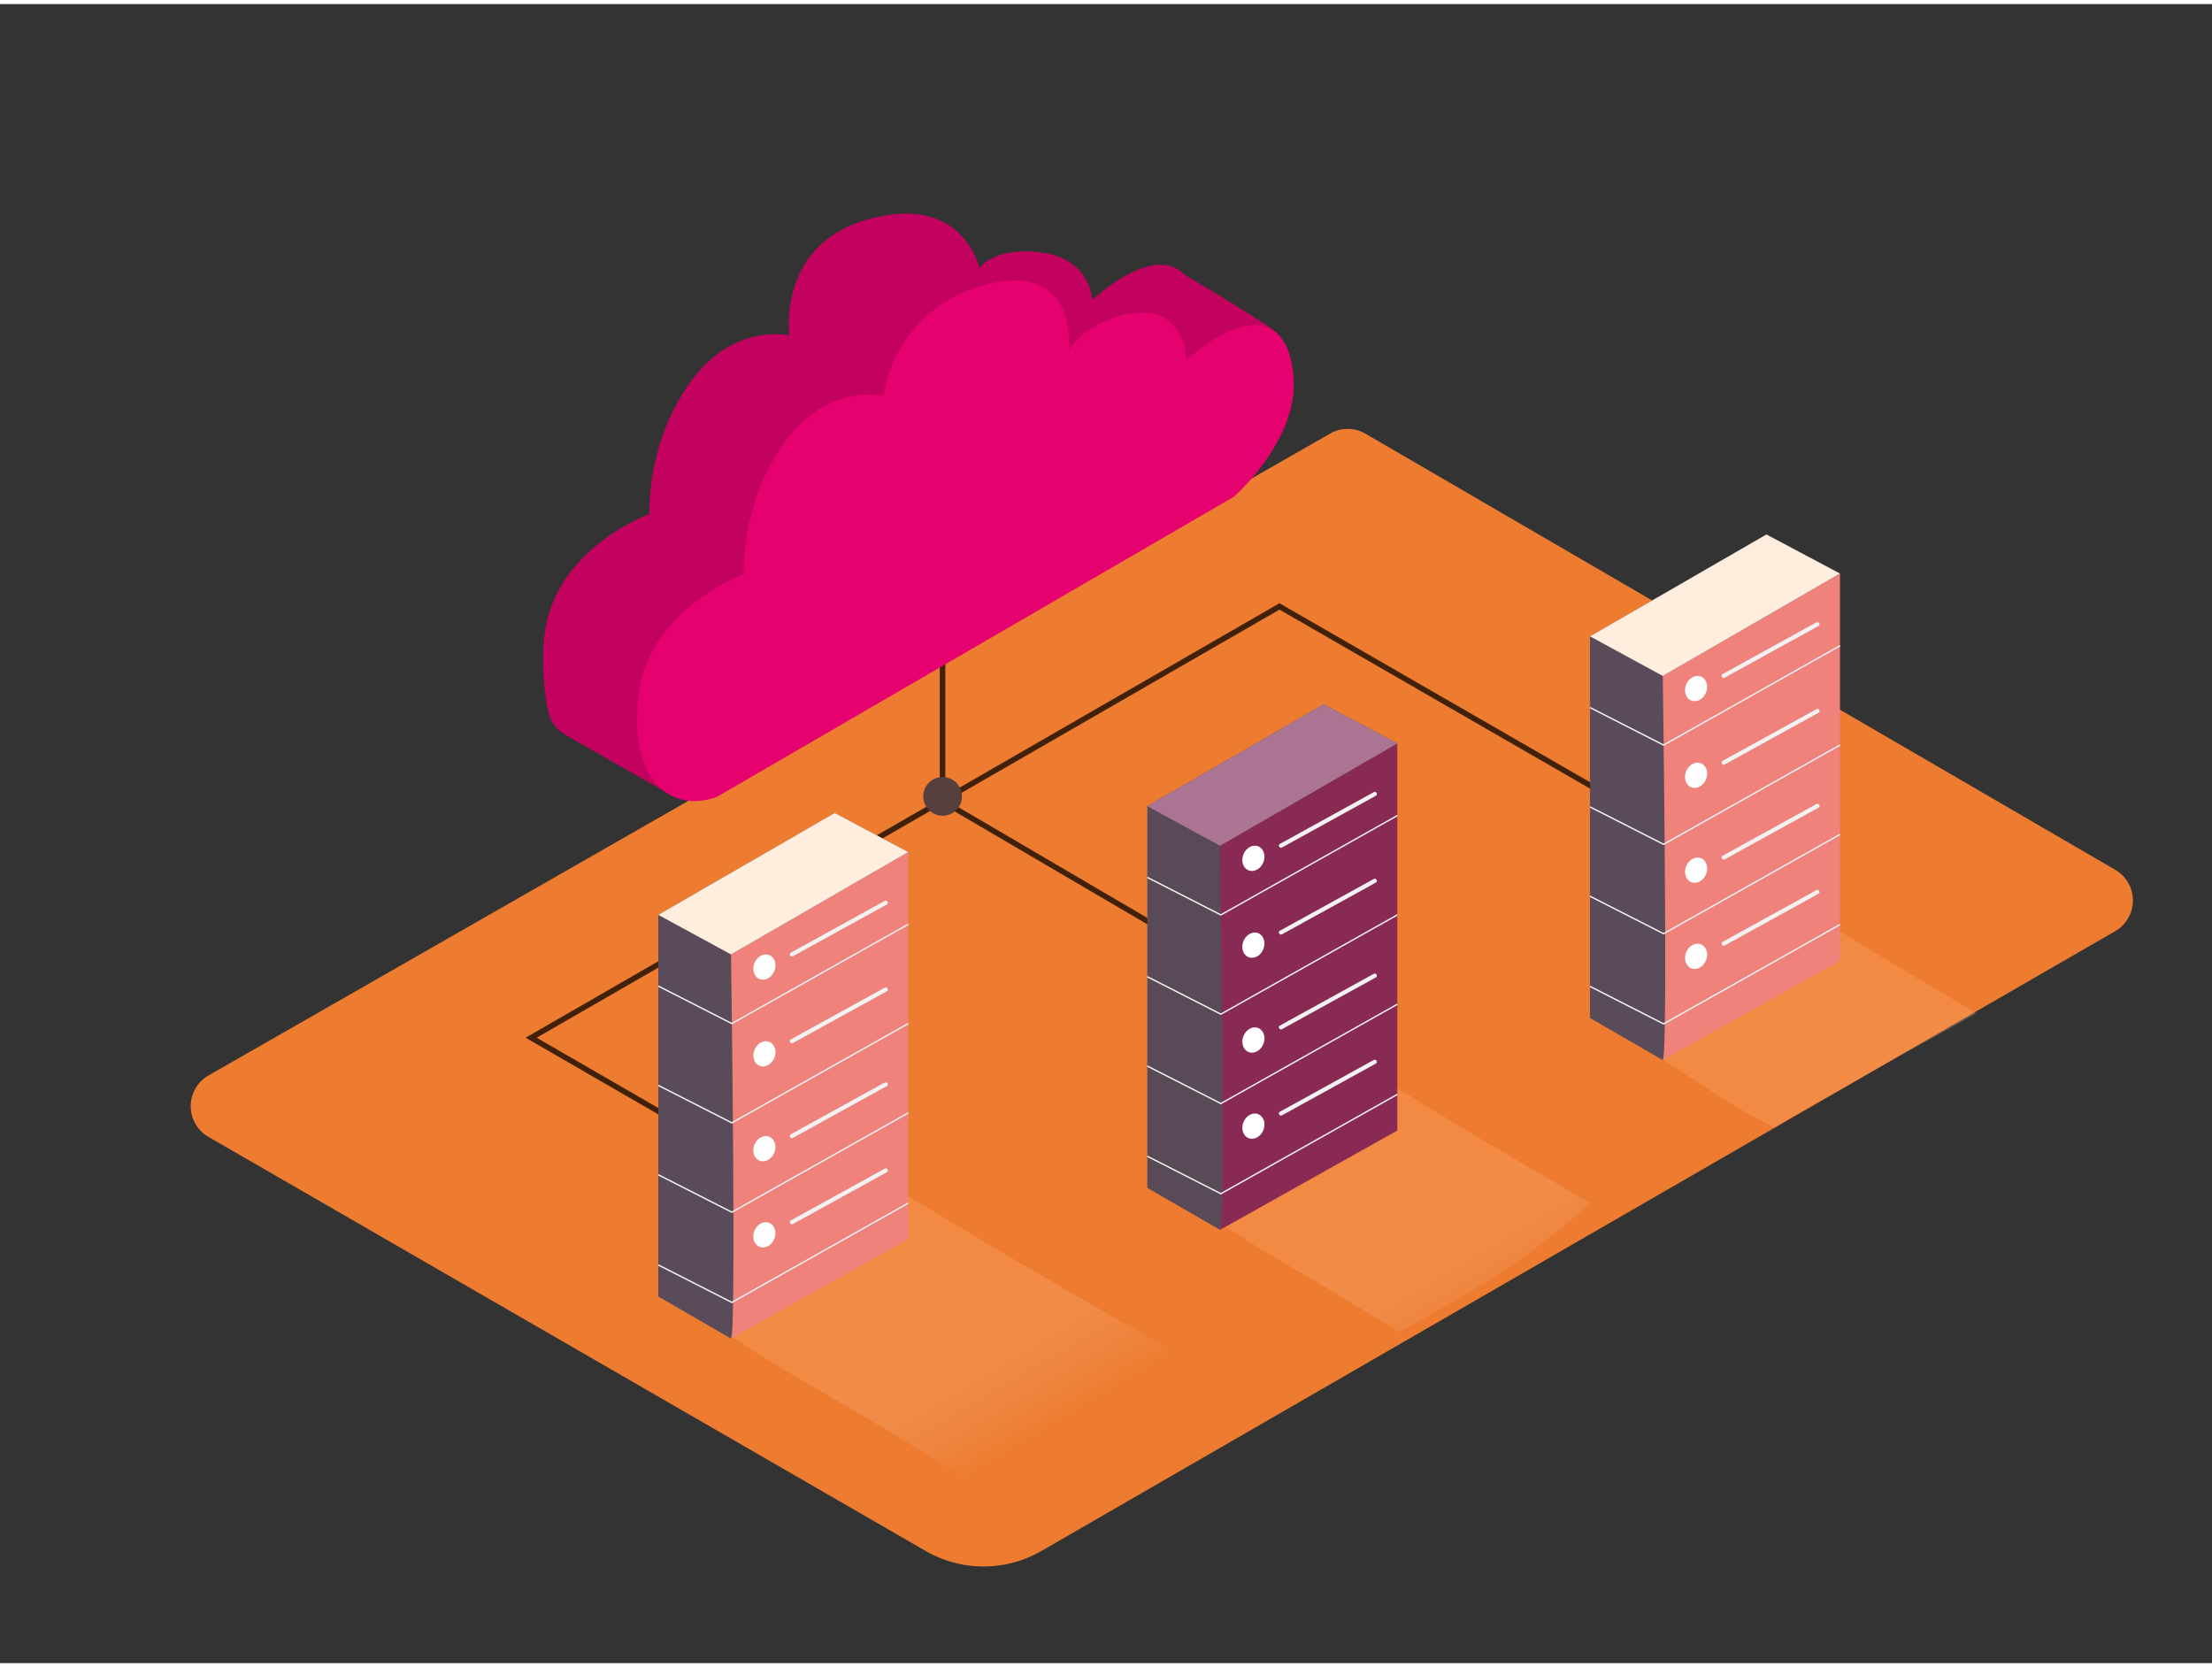 <svg xmlns="http://www.w3.org/2000/svg" xmlns:xlink="http://www.w3.org/1999/xlink" viewBox="0 0 400 300" width="406" height="306" class="illustration styles_illustrationTablet__1DWOa"><rect x="0" y="0" width="400" height="300" fill="#333333" stroke="none"/><defs><linearGradient id="linear-gradient" x1="183.98" y1="260.7" x2="168.58" y2="234.89" gradientUnits="userSpaceOnUse"><stop offset="0" stop-color="#fff" stop-opacity="0"></stop><stop offset="0.99" stop-color="#ffa86a"></stop></linearGradient><linearGradient id="linear-gradient-2" x1="264.75" y1="243.44" x2="249.61" y2="218.08" xlink:href="#linear-gradient"></linearGradient><linearGradient id="linear-gradient-3" x1="345.64" y1="218.7" x2="330.9" y2="194.02" xlink:href="#linear-gradient"></linearGradient></defs><title>151-160</title><g style="isolation: isolate;"><g id="Layer_2" data-name="Layer 2"><path d="M382.51,156.55,246.91,77.68a6.41,6.41,0,0,0-6.41,0L37.71,193.73a6.41,6.41,0,0,0,0,11.12l129.68,74.87a20.93,20.93,0,0,0,20.93,0L382.5,167.64A6.41,6.41,0,0,0,382.51,156.55Z" fill="#ed7c31"></path><polyline points="128.43 205.62 96.05 186.91 231.37 108.92 298.75 147.75" fill="none" stroke="#42210b" stroke-miterlimit="10"></polyline><polyline points="233.96 181.35 170.44 144.12 170.44 108.92" fill="none" stroke="#42210b" stroke-miterlimit="10"></polyline><path d="M231,59.59C229.87,58.18,214.31,49,214.31,49l0,.08c-3.19-3.53-9.11-2.29-16.8,4.4,0,0-.27-7.35-9.07-8.53s-11.32,2.82-11.32,2.82-3-13.93-20.62-8.7c-16,4.75-13.77,20.87-13.77,20.87s-10-2.5-17.93,8.47-7.36,23.8-7.36,23.8-16.76,6.07-18.89,21.3a37.36,37.36,0,0,0-.33,4l0,.39a45.58,45.58,0,0,0,.88,9.78,6.37,6.37,0,0,0,3.12,4.44l17.77,10.14a25.37,25.37,0,0,0-1.81-13l88-51.08s6.73-5.92,9.56-13.76l6.77-1.75S232.09,61,231,59.59Z" fill="#e5016e"></path><path d="M231,59.59C229.87,58.18,214.31,49,214.31,49l0,.08c-3.19-3.53-9.11-2.29-16.8,4.4,0,0-.27-7.35-9.07-8.53s-11.32,2.82-11.32,2.82-3-13.93-20.62-8.7c-16,4.75-13.77,20.87-13.77,20.87s-10-2.5-17.93,8.47-7.36,23.8-7.36,23.8-16.76,6.07-18.89,21.3a37.36,37.36,0,0,0-.33,4l0,.39a45.58,45.58,0,0,0,.88,9.78,6.37,6.37,0,0,0,3.12,4.44l17.77,10.14a25.37,25.37,0,0,0-1.81-13l88-51.08s6.73-5.92,9.56-13.76l6.77-1.75S232.09,61,231,59.59Z" opacity="0.15"></path><path d="M129.61,143.38l93.56-54.32S234.64,79,233.93,67.73s-8.17-13.1-19.37-3.35c0,0-.23-9.45-9.07-8.53s-12.19,6.7-12.19,6.7,1.76-16.8-15.9-11.57a24.56,24.56,0,0,0-17.63,19.86s-10-2.5-17.93,8.47-7.36,23.8-7.36,23.8-16.76,6.07-18.89,21.3S120.77,146.5,129.61,143.38Z" fill="#e5016e"></path><circle cx="170.45" cy="143.27" r="3.5" fill="#56403d"></circle><path d="M143.07,247.72c15.11,8.64,29.93,17.76,44.68,27a236.06,236.06,0,0,0,39.09-23.19c-21.15-11-57.08-32.47-70.13-40.63l-37.65,22C127.43,237.29,135.29,243.27,143.07,247.72Z" opacity="0.32" fill="url(#linear-gradient)" style="mix-blend-mode: multiply;"></path><path d="M287.53,216.86c-17.18-10-35.2-20.92-43.55-26.21l-36.5,21.58c8.12,4.31,15.74,10.18,23.28,14.55s14.89,8.79,22.25,13.32C268.78,231.4,275.6,227.41,287.53,216.86Z" opacity="0.32" fill="url(#linear-gradient-2)" style="mix-blend-mode: multiply;"></path><path d="M336.28,194.32c5.76-3.43,15.3-8.46,21.1-11.84-11.79-6.92-22.48-13.39-28.34-17.06l-36,21c8,4.2,15.52,9.92,23,14.18,1.28.73,3.6,1.84,4.88,2.58C327.18,199.16,329.85,198.15,336.28,194.32Z" opacity="0.32" fill="url(#linear-gradient-3)" style="mix-blend-mode: multiply;"></path><polyline points="252.68 133.69 239.37 126.62 207.47 145.04 207.47 214.06 220.62 221.66" fill="#584a57"></polyline><path d="M220.62,221.66c1-.08,0-69.46,0-69.46l32.06-18.51v70Z" fill="#892a54"></path><polyline points="252.68 146.74 220.77 164.7 207.47 157.92" fill="none" stroke="#f2f2f2" stroke-miterlimit="10" stroke-width="0.25"></polyline><polyline points="252.68 164.7 220.77 182.65 207.47 175.88" fill="none" stroke="#f2f2f2" stroke-miterlimit="10" stroke-width="0.25"></polyline><polyline points="252.68 180.86 220.77 198.81 207.47 192.03" fill="none" stroke="#f2f2f2" stroke-miterlimit="10" stroke-width="0.25"></polyline><polyline points="252.68 197.16 220.77 215.12 207.47 208.34" fill="none" stroke="#f2f2f2" stroke-miterlimit="10" stroke-width="0.25"></polyline><polygon points="220.62 152.2 207.47 145.04 239.37 126.62 252.68 133.69 220.62 152.2" fill="#ab7493"></polygon><ellipse cx="226.66" cy="154.48" rx="2.34" ry="1.94" transform="translate(-2.23 305.64) rotate(-67.72)" fill="#fff"></ellipse><path d="M248.43,142.5l-17,9.37c-.42.23,0,.88.38.65l17-9.37c.42-.23,0-.88-.38-.65Z" fill="#f2f2f2"></path><ellipse cx="226.66" cy="170.18" rx="2.34" ry="1.94" transform="translate(-16.76 315.39) rotate(-67.72)" fill="#fff"></ellipse><path d="M248.43,158.2l-17,9.37c-.42.23,0,.88.38.65l17-9.37c.42-.23,0-.88-.38-.65Z" fill="#f2f2f2"></path><ellipse cx="226.66" cy="187.34" rx="2.34" ry="1.94" transform="translate(-32.63 326.04) rotate(-67.72)" fill="#fff"></ellipse><path d="M248.43,175.35l-17,9.37c-.42.23,0,.88.38.65l17-9.37c.42-.23,0-.88-.38-.65Z" fill="#f2f2f2"></path><ellipse cx="226.66" cy="202.91" rx="2.34" ry="1.94" transform="translate(-47.04 335.71) rotate(-67.72)" fill="#fff"></ellipse><path d="M248.43,190.93l-17,9.37c-.42.23,0,.88.38.65l17-9.37c.42-.23,0-.88-.38-.65Z" fill="#f2f2f2"></path><polyline points="164.24 153.34 150.94 146.27 119.04 164.69 119.04 233.71 132.19 241.31" fill="#594b5a"></polyline><path d="M132.19,241.31c1-.08,0-69.46,0-69.46l32.06-18.51v70Z" fill="#ef827b"></path><polyline points="164.24 166.4 132.34 184.35 119.04 177.57" fill="none" stroke="#f2f2f2" stroke-miterlimit="10" stroke-width="0.25"></polyline><polyline points="164.24 184.35 132.34 202.3 119.04 195.53" fill="none" stroke="#f2f2f2" stroke-miterlimit="10" stroke-width="0.25"></polyline><polyline points="164.24 200.51 132.34 218.46 119.04 211.69" fill="none" stroke="#f2f2f2" stroke-miterlimit="10" stroke-width="0.25"></polyline><polyline points="164.24 216.82 132.34 234.77 119.04 228" fill="none" stroke="#f2f2f2" stroke-miterlimit="10" stroke-width="0.25"></polyline><polygon points="132.19 171.85 119.04 164.69 150.94 146.27 164.24 153.34 132.19 171.85" fill="#ffeddd"></polygon><ellipse cx="138.23" cy="174.14" rx="2.34" ry="1.94" transform="translate(-75.32 236.02) rotate(-67.72)" fill="#fff"></ellipse><path d="M160,162.16l-17,9.37c-.42.23,0,.88.38.65l17-9.37c.42-.23,0-.88-.38-.65Z" fill="#f2f2f2"></path><ellipse cx="138.23" cy="189.84" rx="2.34" ry="1.94" transform="translate(-89.84 245.76) rotate(-67.72)" fill="#fff"></ellipse><path d="M160,177.85l-17,9.37c-.42.23,0,.88.38.65l17-9.37c.42-.23,0-.88-.38-.65Z" fill="#f2f2f2"></path><ellipse cx="138.23" cy="206.99" rx="2.34" ry="1.94" transform="translate(-105.72 256.41) rotate(-67.72)" fill="#fff"></ellipse><path d="M160,195l-17,9.37c-.42.23,0,.88.38.65l17-9.37c.42-.23,0-.88-.38-.65Z" fill="#f2f2f2"></path><ellipse cx="138.23" cy="222.56" rx="2.34" ry="1.94" transform="translate(-120.13 266.08) rotate(-67.72)" fill="#fff"></ellipse><path d="M160,210.58l-17,9.37c-.42.23,0,.88.38.65l17-9.37c.42-.23,0-.88-.38-.65Z" fill="#f2f2f2"></path><polyline points="332.73 102.98 319.43 95.91 287.53 114.33 287.53 183.35 300.68 190.95" fill="#594b5a"></polyline><path d="M300.68,190.95c1-.08,0-69.46,0-69.46L332.73,103v70Z" fill="#ef827b"></path><polyline points="332.73 116.03 300.83 133.99 287.53 127.21" fill="none" stroke="#f2f2f2" stroke-miterlimit="10" stroke-width="0.25"></polyline><polyline points="332.73 133.99 300.83 151.94 287.53 145.17" fill="none" stroke="#f2f2f2" stroke-miterlimit="10" stroke-width="0.25"></polyline><polyline points="332.73 150.15 300.83 168.1 287.53 161.33" fill="none" stroke="#f2f2f2" stroke-miterlimit="10" stroke-width="0.25"></polyline><polyline points="332.73 166.45 300.83 184.41 287.53 177.63" fill="none" stroke="#f2f2f2" stroke-miterlimit="10" stroke-width="0.25"></polyline><polygon points="300.68 121.49 287.53 114.33 319.43 95.91 332.73 102.98 300.68 121.49" fill="#ffeddd"></polygon><ellipse cx="306.72" cy="123.78" rx="2.34" ry="1.94" transform="translate(75.88 360.66) rotate(-67.72)" fill="#fff"></ellipse><path d="M328.48,111.79l-17,9.37c-.42.23,0,.88.38.65l17-9.37c.42-.23,0-.88-.38-.65Z" fill="#f2f2f2"></path><ellipse cx="306.72" cy="139.47" rx="2.34" ry="1.94" transform="translate(61.36 370.4) rotate(-67.72)" fill="#fff"></ellipse><path d="M328.48,127.49l-17,9.37c-.42.23,0,.88.38.65l17-9.37c.42-.23,0-.88-.38-.65Z" fill="#f2f2f2"></path><ellipse cx="306.72" cy="156.63" rx="2.34" ry="1.94" transform="translate(45.49 381.05) rotate(-67.72)" fill="#fff"></ellipse><path d="M328.48,144.65l-17,9.37c-.42.23,0,.88.38.65l17-9.37c.42-.23,0-.88-.38-.65Z" fill="#f2f2f2"></path><ellipse cx="306.72" cy="172.2" rx="2.34" ry="1.94" transform="translate(31.08 390.72) rotate(-67.72)" fill="#fff"></ellipse><path d="M328.48,160.22l-17,9.37c-.42.23,0,.88.38.65l17-9.37c.42-.23,0-.88-.38-.65Z" fill="#f2f2f2"></path></g></g></svg>